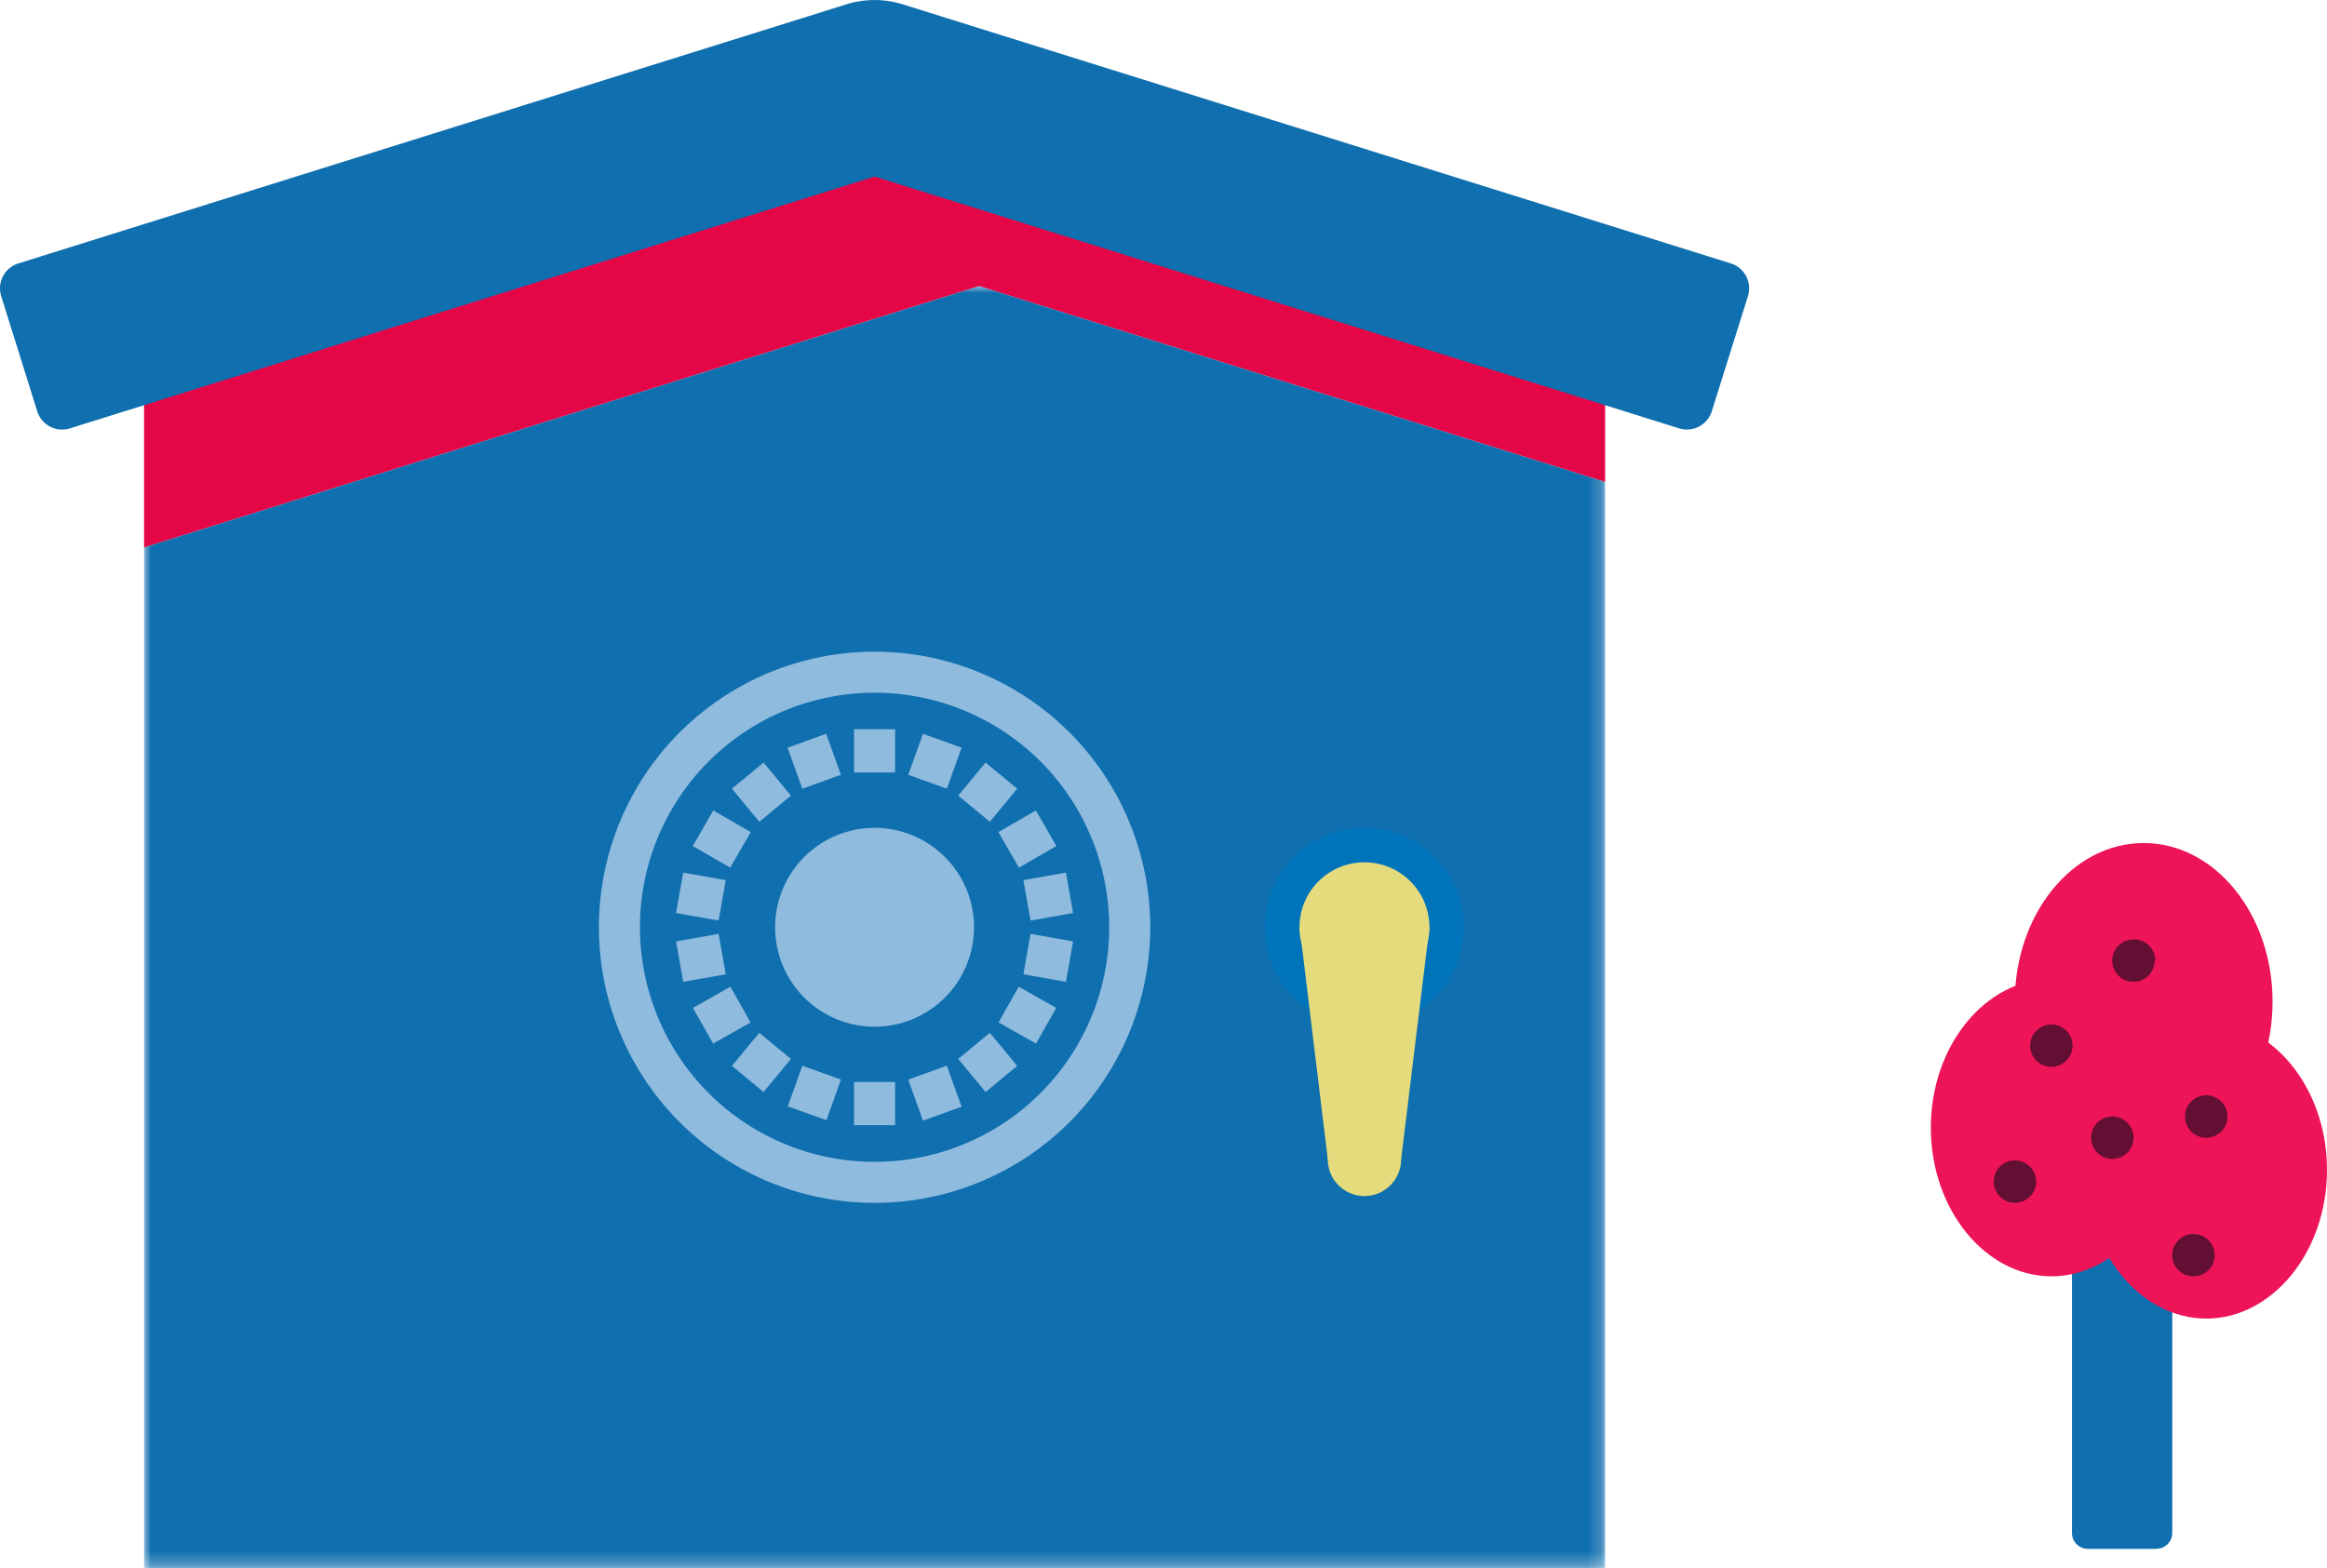 <svg id="78828f78-802a-4ae0-91a6-a226489009e4" data-name="Layer 1" xmlns="http://www.w3.org/2000/svg" xmlns:xlink="http://www.w3.org/1999/xlink" viewBox="0 0 170.1 114.67">
  <defs>
    <mask id="6d6005e4-9937-4140-be11-a3687e6dfdf0" x="10.53" y="20.92" width="106.8" height="93.76" maskUnits="userSpaceOnUse">
      <g transform="translate(0 0)">
        <g id="e5006620-04b0-48ef-9a86-403e054380fb" data-name="mask-2">
          <polygon id="0d933a93-9259-4124-b0d3-a9bd3f0ab58f" data-name="path-1" points="10.53 114.67 117.33 114.67 117.33 20.92 10.53 20.92 10.53 114.67" style="fill: #fff"/>
        </g>
      </g>
    </mask>
  </defs>
  <title>house-safe</title>
  <g id="6218b090-4edf-46d8-8502-e07378b78667" data-name="Page-1">
    <g>
      <path id="d235aeec-8b35-4794-9fe0-432734a256c7" data-name="Fill-1" d="M157.62,113.25h-5a1.16,1.16,0,0,1-1.16-1.16V79.58h7.33v32.5a1.16,1.16,0,0,1-1.16,1.16" transform="translate(0 0)" style="fill: #106fae"/>
      <path id="32546a89-f979-4b6a-ae27-7f90cba406d8" data-name="Fill-3" d="M170.1,85.54c0,6-4,10.87-8.82,10.87s-8.82-4.87-8.82-10.87,4-10.87,8.82-10.87,8.82,4.87,8.82,10.87" transform="translate(0 0)" style="fill: #ed1458"/>
      <path id="3748f5c9-6162-46c3-8d00-1f75f63f4991" data-name="Fill-5" d="M158.78,82.45c0,6-4,10.87-8.82,10.87s-8.82-4.87-8.82-10.87,4-10.87,8.82-10.87,8.82,4.87,8.82,10.87" transform="translate(0 0)" style="fill: #ed1458"/>
      <path id="e6cd3810-d685-4ff6-b261-96d8a9b106b8" data-name="Fill-7" d="M166.12,73.24c0,6.41-4.22,11.6-9.42,11.6s-9.42-5.19-9.42-11.6,4.22-11.6,9.42-11.6,9.42,5.19,9.42,11.6" transform="translate(0 0)" style="fill: #ed1458"/>
      <path id="2730f7a7-24cf-484a-8429-f9402464caf7" data-name="Fill-9" d="M157.5,70.25A1.55,1.55,0,1,1,156,68.69a1.55,1.55,0,0,1,1.55,1.55" transform="translate(0 0)" style="fill: #630f33"/>
      <path id="2b1dc526-764d-4cdd-a357-620ea7eba18e" data-name="Fill-11" d="M148.47,76a1.55,1.55,0,1,1,1,1.93,1.55,1.55,0,0,1-1-1.93" transform="translate(0 0)" style="fill: #630f33"/>
      <path id="a3745b5c-be51-462e-89e8-37368dd00475" data-name="Fill-13" d="M159.79,81.18a1.55,1.55,0,1,1,1,1.93,1.55,1.55,0,0,1-1-1.93" transform="translate(0 0)" style="fill: #630f33"/>
      <path id="d6d98818-9d2d-4878-b202-f5742426aefb" data-name="Fill-15" d="M155.18,84.53a1.55,1.55,0,1,1,.57-2.12,1.55,1.55,0,0,1-.57,2.12" transform="translate(0 0)" style="fill: #630f33"/>
      <path id="09335847-6224-43e6-9956-e828592f82aa" data-name="Fill-17" d="M148.06,87.74a1.55,1.55,0,1,1,.57-2.12,1.55,1.55,0,0,1-.57,2.12" transform="translate(0 0)" style="fill: #630f33"/>
      <path id="902f964c-e060-4a31-a786-0c2788766b9a" data-name="Fill-19" d="M161.11,93.12a1.55,1.55,0,1,1,.57-2.12,1.55,1.55,0,0,1-.57,2.12" transform="translate(0 0)" style="fill: #630f33"/>
      <polygon id="1e0d87eb-8eb9-43bc-8b80-5d0bcbccfbf3" data-name="Fill-21" points="117.33 35.24 117.33 23.01 63.93 6.29 10.53 23.01 10.53 40.03 71.57 20.92 117.33 35.24" style="fill: #e50647"/>
      <g id="94dc91fc-3df1-4f78-8682-76e4b07e176f" data-name="Group-25">
        <g style="mask: url(#6d6005e4-9937-4140-be11-a3687e6dfdf0)">
          <polygon id="f26e4fd1-b8c3-4f53-859b-18376512e4b5" data-name="Fill-23" points="117.33 114.67 117.33 35.24 71.57 20.92 10.53 40.03 10.53 114.67 117.33 114.67" style="fill: #106fae"/>
        </g>
      </g>
      <path id="f4366f03-29e7-4d01-9622-addc7be7be90" data-name="Fill-26" d="M2.72,30.07a1.91,1.91,0,0,0,2.4,1.25L63.93,12.91l58.81,18.41a1.91,1.91,0,0,0,2.39-1.25l2.64-8.41a1.91,1.91,0,0,0-1.25-2.4L66,.32a6.91,6.91,0,0,0-4.14,0L1.34,19.26a1.91,1.91,0,0,0-1.25,2.4Z" transform="translate(0 0)" style="fill: #106fae"/>
      <path id="7e98794f-778f-4483-92bd-8868f5894fdf" data-name="Stroke-28" d="M82.58,67.8A18.65,18.65,0,1,1,63.93,49.15,18.65,18.65,0,0,1,82.58,67.8Z" transform="translate(0 0)" style="fill: none;stroke: #8fbbde;stroke-width: 3px"/>
      <path id="7e91b9b9-ac93-4638-822c-e4c642bbe1c7" data-name="Fill-30" d="M102.42,84.77a2.68,2.68,0,1,1-2.68-2.68,2.68,2.68,0,0,1,2.68,2.68" transform="translate(0 0)" style="fill: #e3db7c"/>
      <path id="740043b8-c7cc-4aba-8bdc-59099fff8af6" data-name="Fill-32" d="M107,67.8a7.27,7.27,0,1,1-7.27-7.27A7.27,7.27,0,0,1,107,67.8" transform="translate(0 0)" style="fill: #0074bb"/>
      <path id="cd749f1c-e809-4a09-a905-33cdbc3cb040" data-name="Fill-34" d="M104.49,67.8a4.75,4.75,0,1,1-4.75-4.75,4.75,4.75,0,0,1,4.75,4.75" transform="translate(0 0)" style="fill: #e3db7c"/>
      <polygon id="b1301435-fc83-427e-b877-835e16fbee56" data-name="Fill-36" points="95 67.8 97.06 84.77 102.42 84.77 104.49 67.8 95 67.8" style="fill: #e3db7c"/>
      <path id="5bc34bd5-f517-4ecb-921f-ab131db30f4e" data-name="Fill-38" d="M71.2,67.8a7.27,7.27,0,1,1-7.27-7.27A7.27,7.27,0,0,1,71.2,67.8" transform="translate(0 0)" style="fill: #8fbbde"/>
      <path id="b7a82b32-3f87-42e6-8712-db661203fa11" data-name="Stroke-40" d="M63.93,56.48V53.32" transform="translate(0 0)" style="fill: none;stroke: #8fbbde;stroke-width: 3px"/>
      <path id="47d12ee9-4a17-4c49-a2d3-36de57ecfbb4" data-name="Stroke-42" d="M67.8,57.16l1.08-3" transform="translate(0 0)" style="fill: none;stroke: #8fbbde;stroke-width: 3px"/>
      <path id="766f06ff-4e43-4acf-8116-3a957afcd75e" data-name="Stroke-44" d="M71.2,59.13l2-2.42" transform="translate(0 0)" style="fill: none;stroke: #8fbbde;stroke-width: 3px"/>
      <path id="24d90ecc-114f-462e-a709-500d6b3b23b8" data-name="Stroke-46" d="M73.73,62.14l2.74-1.58" transform="translate(0 0)" style="fill: none;stroke: #8fbbde;stroke-width: 3px"/>
      <path id="cfd97216-9033-460e-95bd-e9c23c2055d8" data-name="Stroke-48" d="M75.07,65.83l3.11-.55" transform="translate(0 0)" style="fill: none;stroke: #8fbbde;stroke-width: 3px"/>
      <path id="c01e1a9c-5dbf-4d50-98b9-9d1bf72e57a1" data-name="Stroke-50" d="M75.07,69.76l3.11.55" transform="translate(0 0)" style="fill: none;stroke: #8fbbde;stroke-width: 3px"/>
      <path id="c7c8c999-87fe-4cce-b362-1c7284e41f3e" data-name="Stroke-52" d="M73.73,73.45,76.47,75" transform="translate(0 0)" style="fill: none;stroke: #8fbbde;stroke-width: 3px"/>
      <path id="1edfe0ac-a25c-4431-b741-bd0abc44ae4f" data-name="Stroke-54" d="M71.2,76.47l2,2.42" transform="translate(0 0)" style="fill: none;stroke: #8fbbde;stroke-width: 3px"/>
      <path id="2bf26655-4875-4686-b336-449a476a7f89" data-name="Stroke-56" d="M67.8,78.43l1.08,3" transform="translate(0 0)" style="fill: none;stroke: #8fbbde;stroke-width: 3px"/>
      <path id="f15c58f2-2e4f-4a8b-8f94-820a0f9e6a2b" data-name="Stroke-58" d="M63.93,79.11v3.16" transform="translate(0 0)" style="fill: none;stroke: #8fbbde;stroke-width: 3px"/>
      <path id="6ebdd31d-7df1-4712-af47-ba80c0a5cf36" data-name="Stroke-60" d="M60.06,78.43,59,81.4" transform="translate(0 0)" style="fill: none;stroke: #8fbbde;stroke-width: 3px"/>
      <path id="8fac1859-774d-47ef-9197-e27e99232d5d" data-name="Stroke-62" d="M56.66,76.47l-2,2.42" transform="translate(0 0)" style="fill: none;stroke: #8fbbde;stroke-width: 3px"/>
      <path id="47fff55d-a894-4c16-b7cc-d530b6f50ed5" data-name="Stroke-64" d="M54.13,73.45,51.39,75" transform="translate(0 0)" style="fill: none;stroke: #8fbbde;stroke-width: 3px"/>
      <path id="6c481b7a-29e6-43a4-93b2-a966380eea75" data-name="Stroke-66" d="M52.79,69.76l-3.11.55" transform="translate(0 0)" style="fill: none;stroke: #8fbbde;stroke-width: 3px"/>
      <path id="c72334ce-a4c7-4618-a723-b9bc9d452f1b" data-name="Stroke-68" d="M52.79,65.83l-3.11-.55" transform="translate(0 0)" style="fill: none;stroke: #8fbbde;stroke-width: 3px"/>
      <path id="10934889-3120-4b97-8757-90af42eea4f9" data-name="Stroke-70" d="M54.13,62.14l-2.74-1.58" transform="translate(0 0)" style="fill: none;stroke: #8fbbde;stroke-width: 3px"/>
      <path id="62bd1ccf-5021-4632-a967-03102d551c61" data-name="Stroke-72" d="M56.66,59.13l-2-2.42" transform="translate(0 0)" style="fill: none;stroke: #8fbbde;stroke-width: 3px"/>
      <path id="03dc4221-eb3e-405f-8e03-ae08499355f2" data-name="Stroke-74" d="M60.06,57.16l-1.08-3" transform="translate(0 0)" style="fill: none;stroke: #8fbbde;stroke-width: 3px"/>
    </g>
  </g>
</svg>
